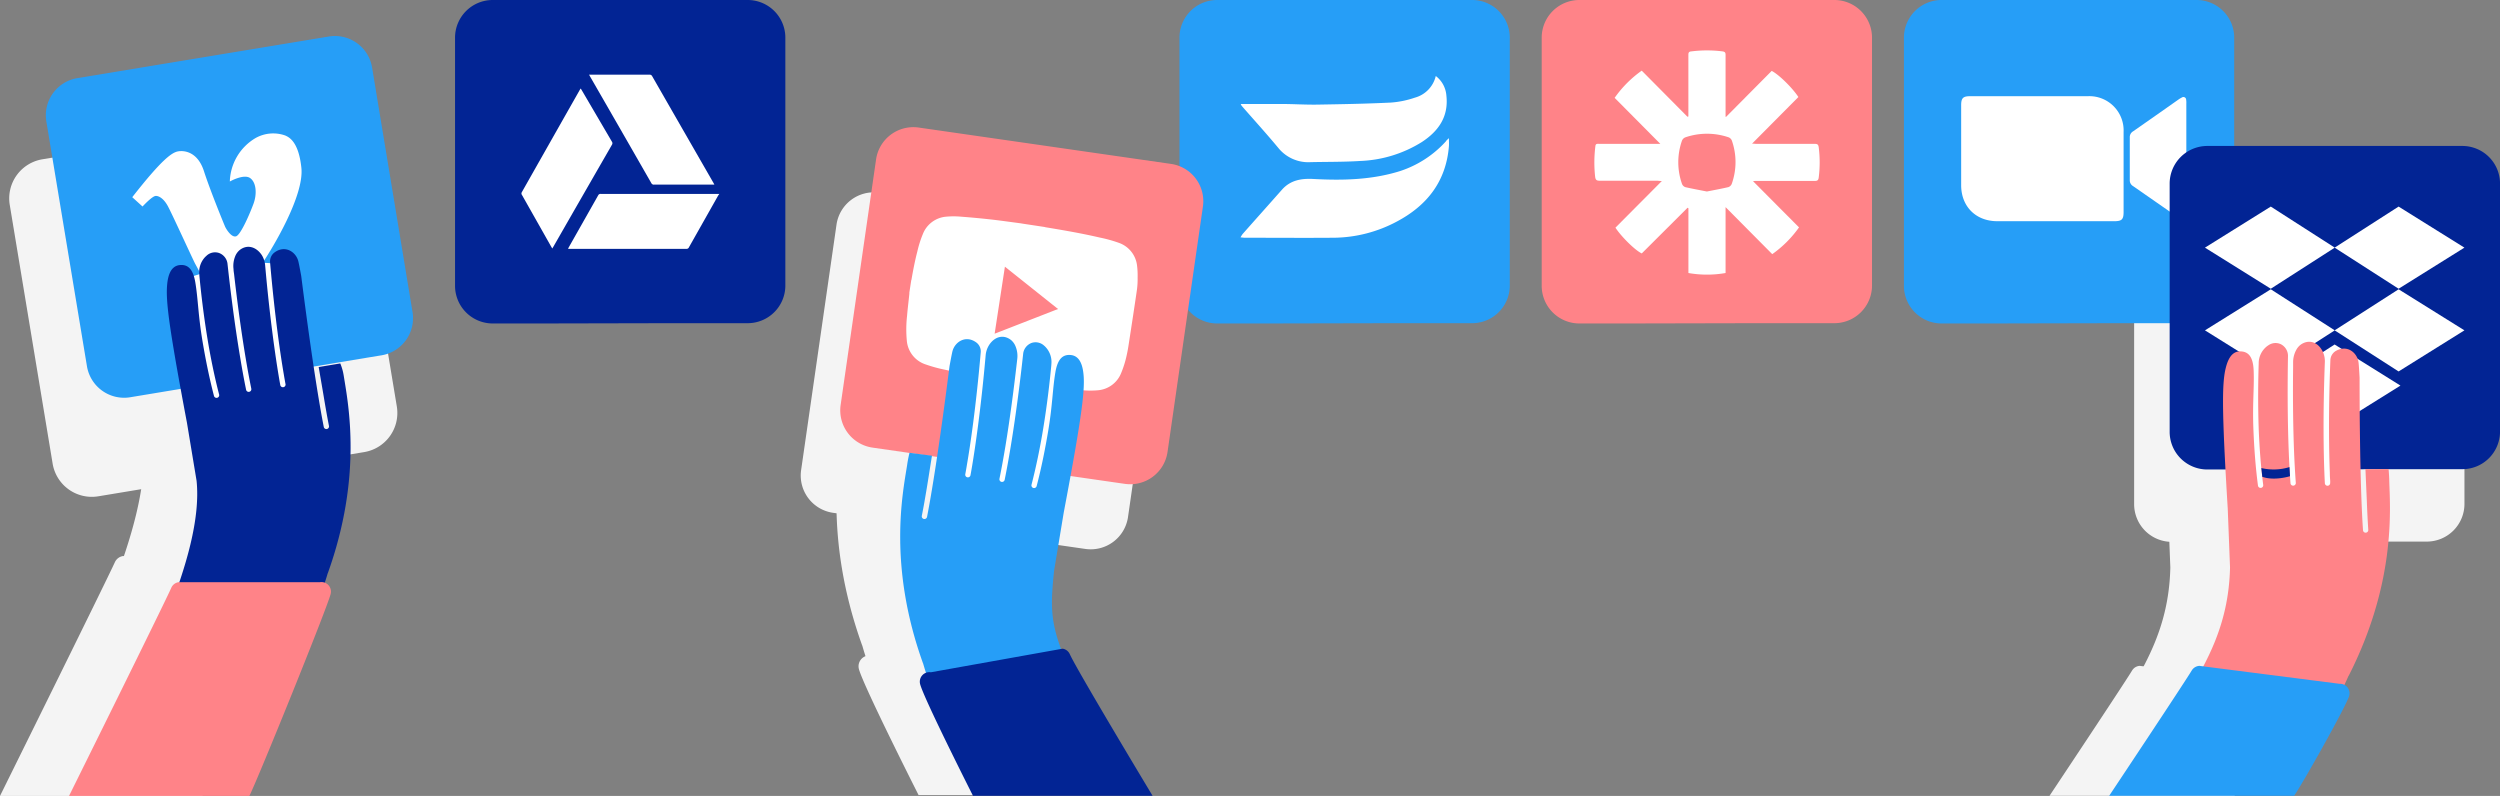<svg xmlns="http://www.w3.org/2000/svg" id="Layer_1" data-name="Layer 1" viewBox="0 0 729.99 232.41"><rect x="0" y="0" width="729.99" height="232.41" fill="#808080" stroke="none"/><defs><style>.cls-1{fill:#f4f4f4;}.cls-2{fill:#269ef7;}.cls-3{fill:#fff;}.cls-4{fill:#022494;}.cls-5{fill:#ff8388;}</style></defs><path class="cls-1" d="M81.8,91.93c.61,3.66,1.29,7.51,1.68,9.88.57,3.41,1.13,6.61,1.69,9.41a.87.87,0,0,1-1.71.33c-.56-2.82-1.13-6-1.69-9.45-2.48-14.92-4.9-33.71-5.69-40-.47-2.59-.83-4.41-1-5-.87-3.07-4.46-5.34-8-2.62v0a3.64,3.64,0,0,0-1.27,3.2c1.55,18,3.5,30.9,4.44,36.59.18,1.07.32,1.88.42,2.42l.15.82h0a.87.87,0,0,1-1.71.33s-.22-1.14-.57-3.28c-.94-5.65-2.85-18.3-4.39-35.89a7.62,7.62,0,0,0-1.1-3.45c-1.66-2.61-4.57-3.71-7.2-1.65a5.15,5.15,0,0,0-1.51,2.13,8.3,8.3,0,0,0-.52,4.13c.06.53.12,1.08.18,1.64.85,7.44,2.1,17.28,3.7,26.92.6,3.61,1.25,7.19,1.94,10.61a.87.87,0,1,1-1.7.34c-.7-3.44-1.35-7-2-10.66-1.88-11.3-3.27-22.86-4.11-30.53a4.27,4.27,0,0,0-2.81-3.66,4.07,4.07,0,0,0-4,.87c-.16.14-.32.28-.47.43a7.11,7.11,0,0,0-1.94,5.74v.16c.51,5.5,1.37,13,2.71,21.16,1,5.91,2.23,12.13,3.79,18.11a.87.87,0,0,1-1.68.44c-1.58-6-2.84-12.32-3.82-18.27-1.4-8.42-1.39-13.43-2.31-19-.76-4.6-2.55-5.94-5-5.73-3.3.28-4.06,4-4.27,7-.29,4.21.54,10.69,2.19,20.66,1.62,9.76,4.33,24,4.33,24L41.8,129.2c2.56,24.69-18.62,64-29.46,87.74l50.44-8.36s17.21-32.28,22-49.1v.07c11.47-31.9,6.75-55.43,5.23-64.83a17.93,17.93,0,0,0-1.09-4Z"></path><path class="cls-1" d="M35.88,162.37l46.3.07a3.13,3.13,0,0,1,3.55,3.82c-1.13,4.61-24.16,61.41-26.65,66.15H0s31.18-63,33.54-68.24A3.14,3.14,0,0,1,35.88,162.37Z"></path><path class="cls-1" d="M82.32,136l19.7-3.27,4.31-.72a11.58,11.58,0,0,0,9.54-13.33L103.35,43.17A11.59,11.59,0,0,0,90,33.63L12.39,46.51A11.58,11.58,0,0,0,2.85,59.84l12.52,75.54a11.6,11.6,0,0,0,13.33,9.54l15.79-2.62"></path><path class="cls-2" d="M88.72,107.51l18.66-3.1,4.08-.67a11,11,0,0,0,9-12.62L108.64,19.66a11,11,0,0,0-12.62-9L22.53,22.82a11,11,0,0,0-9,12.62l11.86,71.5A11,11,0,0,0,38,116l14.94-2.48"></path><path class="cls-3" d="M38.62,57.58l3,2.72s2.66-2.9,3.76-3.08c.69-.11,2.28.44,3.65,3s7.61,16.25,8,16.87c1.55,2.78,3.85,8,8.27,8.13s9.14-5.17,11.62-8.85S88.88,57.18,88,49c-.79-7.6-3.55-8.94-4.78-9.46a10.52,10.52,0,0,0-8.67.81A15.26,15.26,0,0,0,67.11,53s4.08-2.31,5.93-1,2,4.7,1,7.44S70.32,68.56,68.94,69,66,66.82,65.7,66.12,61.39,55.69,59.56,50s-5.73-6.1-7.5-5.81S47.44,46.3,38.62,57.58Zm0,0"></path><path class="cls-4" d="M195.32,94.37h23a11,11,0,0,0,11-11V11a11,11,0,0,0-11-11H143.87a11,11,0,0,0-11,11V83.45a11,11,0,0,0,11,11H159"></path><path class="cls-1" d="M255.13,128.5c-.29,2.88,1.51,2,2.08-1.43,2.49-15,2.48-30.25,3.28-36.55.47-2.61.83-4.44,1-5,.88-3.09,4.5-5.37,8-2.63h0a3.7,3.7,0,0,1,1.29,3.22c-1.57,18.09-3.53,31.09-4.48,36.82-.18,1.07-.32,1.89-.42,2.43s-.15.83-.15.83h0a.88.88,0,0,0,1.72.33s.22-1.15.58-3.31c.94-5.67,2.86-18.41,4.41-36.1a7.71,7.71,0,0,1,1.11-3.47c1.67-2.63,4.59-3.74,7.24-1.67a5.15,5.15,0,0,1,1.52,2.15,8.42,8.42,0,0,1,.53,4.16c-.06.53-.13,1.08-.19,1.65-.86,7.48-2.11,17.39-3.72,27.08-.6,3.63-1.25,7.24-1.95,10.67a.87.87,0,0,0,1.71.35c.71-3.46,1.36-7.08,2-10.73,1.88-11.37,3.28-23,4.12-30.72a4.3,4.3,0,0,1,2.83-3.68,4.08,4.08,0,0,1,4,.88,4.91,4.91,0,0,1,.48.43,7.19,7.19,0,0,1,2,5.77l0,.16c-.51,5.54-1.37,13.12-2.73,21.29-1,6-2.23,12.21-3.81,18.22a.87.87,0,0,0,1.69.45c1.6-6.09,2.86-12.4,3.85-18.38,1.4-8.47,1.4-13.52,2.32-19.07.77-4.62,2.57-6,5-5.76,3.32.28,4.09,4,4.3,7,.29,4.24-.54,10.76-2.21,20.78-1.63,9.82-4.36,24.12-4.36,24.12L295,158c-2.05,19.8-1.28,22,23.92,69.27l-50.38.18s-12-22.06-16.77-39v.07c-11.54-32.09-6.79-55.77-5.26-65.22a37.66,37.66,0,0,1,.81-4.18l7.41.92c-.63,3.87-2.17,4.49-2.57,6.87a26.79,26.79,0,0,1-.55,2.81"></path><path class="cls-1" d="M297.77,183.66l-43.42,7.78a3.15,3.15,0,0,0-3.57,3.85c1.13,4.63,17.44,36.87,17.44,36.87h59.2s-24.92-41.4-27.29-46.69A3.14,3.14,0,0,0,297.77,183.66Z"></path><path class="cls-1" d="M294.14,157l18.71,2.7,4.09.59A11,11,0,0,0,329.37,151L339.7,79.33a11,11,0,0,0-9.29-12.43L256.69,56.27a11,11,0,0,0-12.43,9.3L233.92,137.3a11,11,0,0,0,9.29,12.43l15,2.16"></path><path class="cls-2" d="M406.85,94.37h23a11,11,0,0,0,11-11V11a11,11,0,0,0-11-11H355.4a11,11,0,0,0-11,11V83.45a11,11,0,0,0,11,11h15.15"></path><g id="_4Ltnz6" data-name="4Ltnz6"><path class="cls-3" d="M362.29,30.36c4,0,7.85,0,11.71,0,3.52,0,7.05.24,10.57.19,7.2-.12,14.4-.25,21.58-.6a27.89,27.89,0,0,0,7-1.44,8.58,8.58,0,0,0,6.09-6.32,7.91,7.91,0,0,1,3.1,5.74c.68,6.15-2.32,10.38-7.18,13.55A36.49,36.49,0,0,1,397.22,47c-4.85.31-9.72.24-14.58.35a11.27,11.27,0,0,1-9.42-4.21c-3.46-4.16-7.1-8.17-10.66-12.24A3.93,3.93,0,0,1,362.29,30.36Z"></path><path class="cls-3" d="M423.08,40.34c0,1,.05,1.67,0,2.33-.83,10.24-6.31,17.29-15.17,22a39.8,39.8,0,0,1-18.42,4.75c-8.68.07-17.36,0-26,0-.34,0-.68-.06-1.26-.11a7.22,7.22,0,0,1,.63-1c3.81-4.31,7.65-8.6,11.46-12.91,2.48-2.8,5.65-3.33,9.19-3.14,8.51.46,17,.28,25.22-2.28a31.06,31.06,0,0,0,13.46-8.7C422.35,41,422.56,40.82,423.08,40.34Z"></path></g><path class="cls-5" d="M305.68,138l18.71,2.7,4.1.59A11,11,0,0,0,340.91,132L351.25,60.3A11,11,0,0,0,342,47.87L268.23,37.24a11,11,0,0,0-12.42,9.3l-10.35,71.73a11,11,0,0,0,9.3,12.43l15,2.16"></path><path class="cls-3" d="M298.75,65.33l6.21.94.4.1c5.28.87,10.56,1.78,15.79,3a39.87,39.87,0,0,1,5.44,1.5A8,8,0,0,1,332,77.42a23.25,23.25,0,0,1,.18,3.64,23.87,23.87,0,0,1-.19,3.49c-.78,5.41-1.62,10.81-2.45,16.21-.15,1-.33,2-.56,3a29.56,29.56,0,0,1-1.62,5.2,8,8,0,0,1-6.8,5,24.67,24.67,0,0,1-5-.07c-2.63-.22-5.25-.44-7.86-.76-4.18-.51-8.36-1-12.52-1.67-6.46-1-12.91-2.08-19.3-3.51a42.46,42.46,0,0,1-5.57-1.53,8,8,0,0,1-5.52-6.93,35.42,35.42,0,0,1,.07-7.28c.18-2.15.45-4.29.67-6.44,0-.12,0-.23,0-.35l.53-3.46c0-.1.07-.21.09-.31.47-2.75,1-5.48,1.7-8.18a31.41,31.41,0,0,1,1.62-5.12,8,8,0,0,1,6.81-5.08,24.09,24.09,0,0,1,4.33,0q4.37.33,8.7.81c2.92.33,5.82.75,8.73,1.13Zm10.19,24.9L293.43,77.87l-3,19.57Z"></path><path class="cls-5" d="M512.62,94.37h23a11,11,0,0,0,11-11V11a11,11,0,0,0-11-11H461.17a11,11,0,0,0-11,11V83.45a11,11,0,0,0,11,11h15.14"></path><path class="cls-1" d="M685.61,158.14h23a11,11,0,0,0,11-11V74.74a11,11,0,0,0-11-11H634.16a11,11,0,0,0-11,11v72.48a11,11,0,0,0,11,11h15.15"></path><path class="cls-2" d="M618.38,94.37h23a11,11,0,0,0,11-11V11a11,11,0,0,0-11-11H566.94a11,11,0,0,0-11,11V83.45a11,11,0,0,0,11,11h15.14"></path><path class="cls-3" d="M54,81.52s17.68-7.07,28.91-4l3.74,37-17.47,4.78-10-1.66L55.5,104Z"></path><path class="cls-4" d="M93.05,107.18c.56,3.25,1.16,6.69,1.51,8.8.5,3,1,5.89,1.5,8.38a.77.77,0,1,1-1.52.3c-.5-2.51-1-5.38-1.51-8.42-2.21-13.3-4.36-30-5.07-35.63-.42-2.3-.74-3.93-.88-4.44-.77-2.74-4-4.76-7.08-2.33h0a3.29,3.29,0,0,0-1.13,2.85c1.38,16,3.12,27.54,4,32.62.16,1,.29,1.67.37,2.15s.14.73.14.73h0a.78.78,0,0,1-1.53.29s-.19-1-.51-2.93c-.83-5-2.53-16.31-3.91-32a6.69,6.69,0,0,0-1-3.08C74.91,72.19,72.32,71.2,70,73a4.57,4.57,0,0,0-1.35,1.9,7.44,7.44,0,0,0-.46,3.68c0,.48.1,1,.16,1.47.76,6.62,1.87,15.4,3.3,24,.53,3.21,1.11,6.4,1.73,9.45a.78.78,0,0,1-.61.91.77.77,0,0,1-.91-.61c-.63-3.06-1.21-6.27-1.74-9.5C68.43,94.26,67.19,84,66.44,77.12a3.81,3.81,0,0,0-2.51-3.26,3.63,3.63,0,0,0-3.58.77l-.42.39a6.39,6.39,0,0,0-1.73,5.11v.15c.46,4.9,1.22,11.61,2.42,18.85.87,5.27,2,10.82,3.38,16.14a.78.78,0,0,1-1.5.4c-1.41-5.39-2.53-11-3.41-16.28-1.24-7.51-1.24-12-2.05-16.89-.68-4.1-2.28-5.29-4.47-5.11-2.94.25-3.62,3.55-3.8,6.22-.27,3.75.47,9.52,1.95,18.4,1.44,8.7,3.86,21.37,3.86,21.37l2.82,17c2.28,22-16.6,57-26.26,78.2l44.95-7.46s15.34-28.77,19.61-43.76v.07c10.23-28.43,6-49.4,4.66-57.77a15.69,15.69,0,0,0-1-3.54Z"></path><path class="cls-5" d="M52.13,170,93.4,170a2.78,2.78,0,0,1,3.16,3.4c-1,4.11-21.53,54.73-23.75,59H20.16S48,176.25,50.05,171.56A2.77,2.77,0,0,1,52.13,170Z"></path><path class="cls-3" d="M504.06,34.07,517.33,20.7c2.15,1.11,6.08,5,7.79,7.63L511.6,41.94c.58,0,.93.07,1.29.07,5.65,0,11.3,0,17,0,.78,0,1.06.18,1.17,1a35.18,35.18,0,0,1,0,8.82c-.1.81-.42,1-1.13,1-5.62,0-11.24,0-16.86,0-.4,0-.79,0-1.19.07,4.5,4.52,8.94,9,13.43,13.49a32.63,32.63,0,0,1-7.82,7.82L503.86,60.48V79.72a31.38,31.38,0,0,1-10.85,0V60.81l-.24-.15L479.39,74c-1.89-.87-5.9-4.8-7.69-7.52l13.55-13.62c-.65,0-1-.09-1.43-.09-5.55,0-11.11,0-16.67,0-.85,0-1.24-.14-1.37-1.12a38.24,38.24,0,0,1,.07-9c.08-.73.54-.65,1-.65H484.8L471.47,28.57a32.78,32.78,0,0,1,7.91-7.94l13.35,13.46L493,34V33c0-5.69,0-11.37,0-17,0-.71.19-.95.93-1a36.14,36.14,0,0,1,9,0c.83.11.94.43.93,1.13,0,5.66,0,11.31,0,17v1ZM498.4,55.92c2.13-.42,4.22-.8,6.28-1.28a1.66,1.66,0,0,0,1-1,18.94,18.94,0,0,0,0-12.63,1.71,1.71,0,0,0-.92-.91,19.55,19.55,0,0,0-12.64,0,1.76,1.76,0,0,0-1,1,19,19,0,0,0,0,12.55,1.62,1.62,0,0,0,1,1C494.18,55.12,496.27,55.5,498.4,55.92Z"></path><path class="cls-3" d="M592.78,28.09c5.62,0,11.24,0,16.86,0a10,10,0,0,1,10.44,10.48q0,11.68,0,23.35c0,2.15-.53,2.67-2.7,2.67H583.2c-6.25,0-10.54-4.28-10.55-10.5q0-11.69,0-23.35c0-2.1.55-2.65,2.62-2.65C581.09,28.08,586.94,28.09,592.78,28.09Z"></path><path class="cls-3" d="M638.31,46.41c0,5.39,0,10.78,0,16.17a5.92,5.92,0,0,1-.49,1.64,6.23,6.23,0,0,1-1.52-.54c-4.5-3.1-9-6.25-13.47-9.35a1.93,1.93,0,0,1-.94-1.78q0-6.21,0-12.41a1.94,1.94,0,0,1,.95-1.78q6.63-4.62,13.24-9.28a7.34,7.34,0,0,1,1-.6.8.8,0,0,1,1.27.63,6.18,6.18,0,0,1,.05,1.14V46.41Z"></path><path class="cls-3" d="M210,56.69c-.12.17-.25.33-.35.5l-8.47,15a.77.77,0,0,1-.77.48H165.87c.09-.19.14-.34.22-.48q4.29-7.58,8.58-15.16a.74.74,0,0,1,.76-.41H210Z"></path><path class="cls-3" d="M172,21.8h17.59a.84.84,0,0,1,.87.5q8.89,15.49,17.81,31c.1.17.19.35.33.61H191a.79.79,0,0,1-.81-.43q-8.94-15.61-17.92-31.19Z"></path><path class="cls-3" d="M169.56,25.84c.14.22.24.37.33.53q4.4,7.51,8.79,15a.8.8,0,0,1,0,.91q-8.56,14.86-17.1,29.76l-.31.52c-.14-.23-.26-.42-.36-.6l-8.48-15a.73.73,0,0,1-.05-.86q8.49-15,17-30Z"></path><path class="cls-3" d="M313.56,107.8s-20.59-7.6-31.82-4.48l-7.45,51,24.1-8.63,10-1.67,3.74-13.72Z"></path><path class="cls-2" d="M272.13,133.06c-.55,3.43-1.12,7.1-1.47,9.21-.5,3-1,5.89-1.5,8.38a.78.78,0,0,0,1.53.3c.49-2.51,1-5.38,1.5-8.43,2.21-13.29,4.36-30,5.07-35.62.42-2.3.74-3.93.88-4.44.78-2.74,4-4.76,7.09-2.34v0a3.23,3.23,0,0,1,1.13,2.85c-1.38,16-3.12,27.54-4,32.61-.16,1-.28,1.67-.37,2.16s-.13.73-.13.73h0a.77.77,0,1,0,1.52.29s.19-1,.51-2.92c.83-5,2.53-16.31,3.91-32a6.77,6.77,0,0,1,1-3.07c1.48-2.33,4.07-3.31,6.42-1.48a4.64,4.64,0,0,1,1.34,1.9,7.37,7.37,0,0,1,.47,3.69c-.06.47-.11,1-.17,1.46-.76,6.63-1.87,15.4-3.29,24-.54,3.22-1.11,6.41-1.73,9.45a.78.78,0,0,0,.6.92.79.79,0,0,0,.92-.61c.62-3.06,1.2-6.27,1.73-9.51,1.67-10.07,2.92-20.37,3.66-27.2a3.83,3.83,0,0,1,2.51-3.27,3.66,3.66,0,0,1,3.58.78,3.88,3.88,0,0,1,.42.39,6.34,6.34,0,0,1,1.73,5.11v.14c-.46,4.9-1.22,11.62-2.42,18.86-.87,5.27-2,10.81-3.37,16.14a.77.77,0,1,0,1.5.39c1.41-5.39,2.52-11,3.4-16.28,1.24-7.5,1.24-12,2.06-16.89.67-4.09,2.27-5.29,4.46-5.1,2.94.25,3.62,3.55,3.81,6.21.26,3.75-.48,9.53-1.95,18.41-1.45,8.7-3.87,21.37-3.87,21.37l-2.82,17C306,184.21,306.68,186.13,329,228l-44.63.16s-10.59-19.54-14.85-34.53v.07c-10.22-28.44-6-49.41-4.66-57.78a36.85,36.85,0,0,1,.71-3.71Z"></path><path class="cls-4" d="M310.29,189.41l-38.47,6.89a2.79,2.79,0,0,0-3.16,3.41c1,4.1,15.45,32.66,15.45,32.66h52.44S314.47,195.7,312.37,191A2.76,2.76,0,0,0,310.29,189.41Z"></path><path class="cls-1" d="M673.28,137c.14,3.3.31,7.07.39,9.21.12,3.08.26,6,.44,8.51a.78.78,0,0,1-1.55.1c-.17-2.55-.32-5.46-.44-8.55-.51-13.46-.55-30.35-.55-36-.13-2.34-.24-4-.32-4.52-.42-2.82-3.35-5.23-6.73-3.21h0a3.28,3.28,0,0,0-1.48,2.69c-.64,16.07-.36,27.71-.16,32.85,0,1,.07,1.7.09,2.19s0,.74,0,.74h0a.77.77,0,1,1-1.54.1s-.07-1-.14-3c-.2-5.09-.47-16.49.13-32.22a6.89,6.89,0,0,0-.58-3.17c-1.18-2.49-3.62-3.79-6.18-2.27a4.57,4.57,0,0,0-1.58,1.72,7.5,7.5,0,0,0-.92,3.6c0,.47,0,1,0,1.47-.08,6.67-.08,15.51.26,24.21.12,3.26.29,6.5.53,9.59a.77.77,0,0,1-.72.83.77.77,0,0,1-.83-.71c-.23-3.12-.4-6.38-.53-9.65-.39-10.2-.33-20.57-.21-27.45a3.82,3.82,0,0,0-2.08-3.55,3.63,3.63,0,0,0-3.65.32,5,5,0,0,0-.47.33,6.37,6.37,0,0,0-2.36,4.85v.15c-.16,4.92-.25,11.67,0,19,.2,5.33.61,11,1.32,16.43a.77.77,0,0,1-1.53.21c-.73-5.53-1.13-11.21-1.34-16.58-.29-7.6.27-12,.08-17-.16-4.14-1.59-5.53-3.79-5.62-3-.12-4,3.07-4.55,5.68-.73,3.69-.72,9.52-.38,18.51.34,8.81,1.15,21.68,1.15,21.68l.67,17.23c-.5,22.12-11.38,34.72-23.63,54.5L653.06,224a148.23,148.23,0,0,0,15.3-26.69v.07c13.71-26.93,12.17-48.26,11.88-56.73,0-1.3-.2-3.66-.2-3.66Z"></path><path class="cls-4" d="M696,137h23a11,11,0,0,0,11-11V53.62a11,11,0,0,0-11-11H644.53a11,11,0,0,0-11,11v72.47a11,11,0,0,0,11,11h15.15"></path><polygon class="cls-3" points="643.84 72.31 663.06 60.32 681.74 72.31 663.06 84.31 643.84 72.31"></polygon><polygon class="cls-3" points="719.6 72.31 700.38 60.32 681.7 72.31 700.38 84.31 719.6 72.31"></polygon><polygon class="cls-3" points="643.84 96.46 663.06 84.47 681.74 96.46 663.06 108.46 643.84 96.46"></polygon><polygon class="cls-3" points="719.6 96.46 700.38 84.47 681.7 96.46 700.38 108.46 719.6 96.46"></polygon><polygon class="cls-3" points="700.92 112.59 681.7 100.59 663.02 112.59 681.7 124.59 700.92 112.59"></polygon><path class="cls-3" d="M655.38,104.3s18.27-2.16,29,2.34l-.93,37.19-17.93,2.55-9.7-2.9-2-14.09Z"></path><path class="cls-1" d="M624.81,194.43l40.93,5.24a2.78,2.78,0,0,1,2.71,3.78c-1.51,4-13.3,25-16,28.92h-54s21.46-32.22,24.13-36.61A2.79,2.79,0,0,1,624.81,194.43Z"></path><path class="cls-5" d="M690.7,137c.14,3.3.31,7.07.4,9.21.11,3.08.26,6,.43,8.51a.77.77,0,0,1-.72.82.76.76,0,0,1-.82-.72c-.18-2.55-.32-5.46-.44-8.55-.52-13.46-.56-30.35-.56-36-.13-2.34-.24-4-.32-4.52-.42-2.82-3.35-5.23-6.73-3.21h0a3.28,3.28,0,0,0-1.48,2.69c-.64,16.07-.36,27.71-.16,32.85,0,1,.07,1.7.1,2.19s0,.74,0,.74h0a.79.79,0,0,1-.73.83.78.78,0,0,1-.82-.73s-.06-1-.14-3c-.2-5.09-.47-16.49.13-32.22a6.76,6.76,0,0,0-.58-3.17c-1.18-2.49-3.62-3.79-6.18-2.27a4.57,4.57,0,0,0-1.58,1.72,7.5,7.5,0,0,0-.92,3.6c0,.47,0,1,0,1.47-.08,6.67-.07,15.51.26,24.21.13,3.26.3,6.5.53,9.59a.78.78,0,0,1-1.55.12c-.23-3.12-.4-6.38-.53-9.65-.39-10.2-.33-20.57-.21-27.45a3.82,3.82,0,0,0-2.08-3.55,3.63,3.63,0,0,0-3.65.32,5,5,0,0,0-.47.33,6.33,6.33,0,0,0-2.35,4.85v.15c-.16,4.92-.25,11.67,0,19,.21,5.33.61,11,1.32,16.43a.77.77,0,0,1-1.53.21c-.73-5.53-1.13-11.21-1.34-16.58-.29-7.6.28-12,.08-17-.16-4.14-1.59-5.53-3.79-5.62-2.95-.12-4,3.07-4.55,5.68-.73,3.69-.72,9.52-.38,18.51.34,8.81,1.15,21.68,1.15,21.68l.67,17.23c-.5,22.12-11.38,34.72-23.63,54.5L670.48,224a148.23,148.23,0,0,0,15.3-26.69v.07c13.71-26.93,12.17-48.26,11.88-56.73,0-1.3-.2-3.66-.2-3.66Z"></path><path class="cls-2" d="M642.23,194.43l40.93,5.24a2.78,2.78,0,0,1,2.71,3.78c-1.51,4-13.3,25-16,28.92h-54s21.45-32.22,24.12-36.61A2.79,2.79,0,0,1,642.23,194.43Z"></path><path class="cls-4" d="M660.31,136.67a15.76,15.76,0,0,0,8.2-.28l.16,2.66s-4.57,1.45-8.09.17Z"></path></svg>